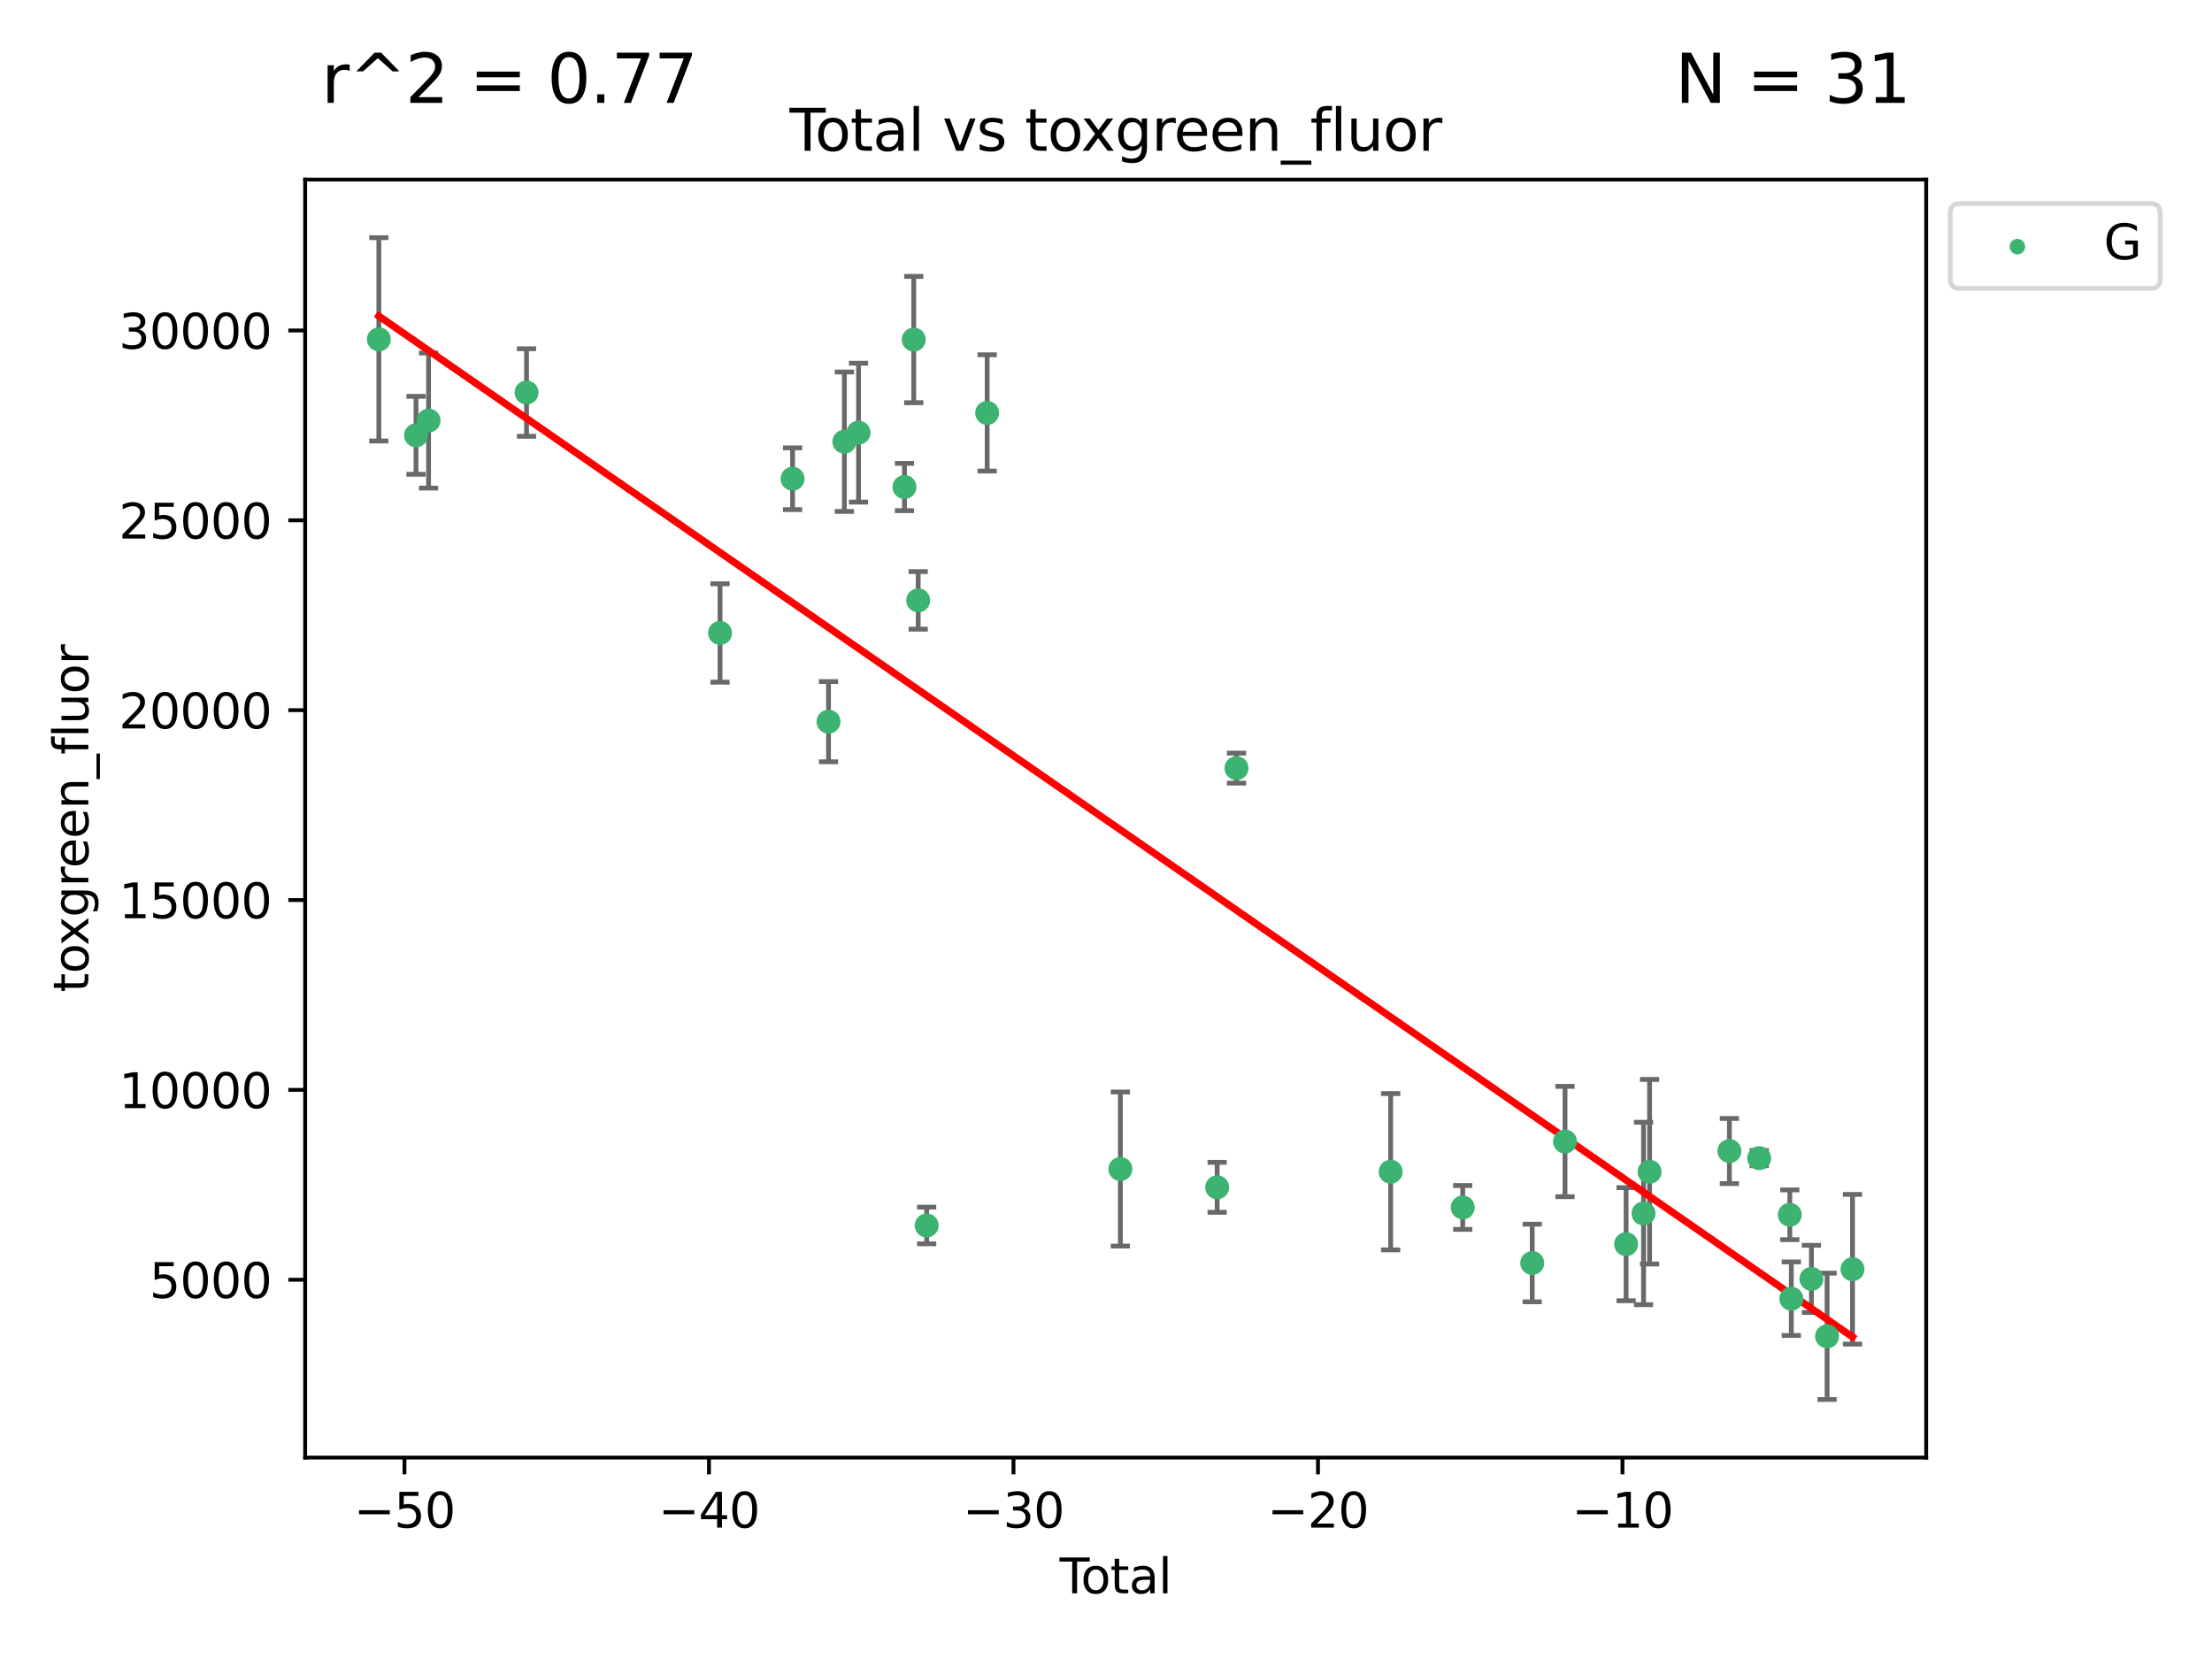 <?xml version="1.0" encoding="utf-8" standalone="no"?>
<!DOCTYPE svg PUBLIC "-//W3C//DTD SVG 1.1//EN"
  "http://www.w3.org/Graphics/SVG/1.1/DTD/svg11.dtd">
<svg xmlns:xlink="http://www.w3.org/1999/xlink" width="460.8pt" height="345.6pt" viewBox="0 0 460.8 345.6" xmlns="http://www.w3.org/2000/svg" version="1.1">
 <defs>
  <style type="text/css">*{stroke-linejoin: round; stroke-linecap: butt}</style>
 </defs>
 <g id="figure_1">
  <g id="patch_1">
   <path d="M 0 345.6 
L 460.8 345.6 
L 460.8 0 
L 0 0 
z
" style="fill: #ffffff"/>
  </g>
  <g id="axes_1">
   <g id="patch_2">
    <path d="M 63.571 303.64 
L 401.26 303.64 
L 401.26 37.411 
L 63.571 37.411 
z
" style="fill: #ffffff"/>
   </g>
   <g id="PathCollection_1">
    <defs>
     <path id="m8e26af7380" d="M 0 1.118 
C 0.297 1.118 0.581 1 0.791 0.791 
C 1 0.581 1.118 0.297 1.118 0 
C 1.118 -0.297 1 -0.581 0.791 -0.791 
C 0.581 -1 0.297 -1.118 0 -1.118 
C -0.297 -1.118 -0.581 -1 -0.791 -0.791 
C -1 -0.581 -1.118 -0.297 -1.118 0 
C -1.118 0.297 -1 0.581 -0.791 0.791 
C -0.581 1 -0.297 1.118 0 1.118 
z
" style="stroke: #3cb371"/>
    </defs>
    <g clip-path="url(#p185e29276e)">
     <use xlink:href="#m8e26af7380" x="78.921" y="70.688" style="fill: #3cb371; stroke: #3cb371"/>
     <use xlink:href="#m8e26af7380" x="86.668" y="90.686" style="fill: #3cb371; stroke: #3cb371"/>
     <use xlink:href="#m8e26af7380" x="89.277" y="87.614" style="fill: #3cb371; stroke: #3cb371"/>
     <use xlink:href="#m8e26af7380" x="109.689" y="81.769" style="fill: #3cb371; stroke: #3cb371"/>
     <use xlink:href="#m8e26af7380" x="149.995" y="131.862" style="fill: #3cb371; stroke: #3cb371"/>
     <use xlink:href="#m8e26af7380" x="165.106" y="99.726" style="fill: #3cb371; stroke: #3cb371"/>
     <use xlink:href="#m8e26af7380" x="172.594" y="150.339" style="fill: #3cb371; stroke: #3cb371"/>
     <use xlink:href="#m8e26af7380" x="175.899" y="92.019" style="fill: #3cb371; stroke: #3cb371"/>
     <use xlink:href="#m8e26af7380" x="178.847" y="90.132" style="fill: #3cb371; stroke: #3cb371"/>
     <use xlink:href="#m8e26af7380" x="188.42" y="101.453" style="fill: #3cb371; stroke: #3cb371"/>
     <use xlink:href="#m8e26af7380" x="190.352" y="70.736" style="fill: #3cb371; stroke: #3cb371"/>
     <use xlink:href="#m8e26af7380" x="191.277" y="125.071" style="fill: #3cb371; stroke: #3cb371"/>
     <use xlink:href="#m8e26af7380" x="193.041" y="255.289" style="fill: #3cb371; stroke: #3cb371"/>
     <use xlink:href="#m8e26af7380" x="205.642" y="86.019" style="fill: #3cb371; stroke: #3cb371"/>
     <use xlink:href="#m8e26af7380" x="233.393" y="243.529" style="fill: #3cb371; stroke: #3cb371"/>
     <use xlink:href="#m8e26af7380" x="253.556" y="247.338" style="fill: #3cb371; stroke: #3cb371"/>
     <use xlink:href="#m8e26af7380" x="257.586" y="160.018" style="fill: #3cb371; stroke: #3cb371"/>
     <use xlink:href="#m8e26af7380" x="289.703" y="244.092" style="fill: #3cb371; stroke: #3cb371"/>
     <use xlink:href="#m8e26af7380" x="304.712" y="251.531" style="fill: #3cb371; stroke: #3cb371"/>
     <use xlink:href="#m8e26af7380" x="319.191" y="263.108" style="fill: #3cb371; stroke: #3cb371"/>
     <use xlink:href="#m8e26af7380" x="326.019" y="237.8" style="fill: #3cb371; stroke: #3cb371"/>
     <use xlink:href="#m8e26af7380" x="338.747" y="259.184" style="fill: #3cb371; stroke: #3cb371"/>
     <use xlink:href="#m8e26af7380" x="342.378" y="252.788" style="fill: #3cb371; stroke: #3cb371"/>
     <use xlink:href="#m8e26af7380" x="343.638" y="244.095" style="fill: #3cb371; stroke: #3cb371"/>
     <use xlink:href="#m8e26af7380" x="360.265" y="239.785" style="fill: #3cb371; stroke: #3cb371"/>
     <use xlink:href="#m8e26af7380" x="366.474" y="241.256" style="fill: #3cb371; stroke: #3cb371"/>
     <use xlink:href="#m8e26af7380" x="372.849" y="253.056" style="fill: #3cb371; stroke: #3cb371"/>
     <use xlink:href="#m8e26af7380" x="373.167" y="270.545" style="fill: #3cb371; stroke: #3cb371"/>
     <use xlink:href="#m8e26af7380" x="377.355" y="266.416" style="fill: #3cb371; stroke: #3cb371"/>
     <use xlink:href="#m8e26af7380" x="380.617" y="278.379" style="fill: #3cb371; stroke: #3cb371"/>
     <use xlink:href="#m8e26af7380" x="385.911" y="264.405" style="fill: #3cb371; stroke: #3cb371"/>
    </g>
   </g>
   <g id="matplotlib.axis_1">
    <g id="xtick_1">
     <g id="line2d_1">
      <defs>
       <path id="m9a015b548d" d="M 0 0 
L 0 3.5 
" style="stroke: #000000; stroke-width: 0.8"/>
      </defs>
      <g>
       <use xlink:href="#m9a015b548d" x="84.259" y="303.64" style="stroke: #000000; stroke-width: 0.8"/>
      </g>
     </g>
     <g id="text_1">
      <!-- −50 -->
      <g transform="translate(73.707 318.238)scale(0.1 -0.1)">
       <defs>
        <path id="DejaVuSans-2212" d="M 678 2272 
L 4684 2272 
L 4684 1741 
L 678 1741 
L 678 2272 
z
" transform="scale(0.016)"/>
        <path id="DejaVuSans-35" d="M 691 4666 
L 3169 4666 
L 3169 4134 
L 1269 4134 
L 1269 2991 
Q 1406 3038 1543 3061 
Q 1681 3084 1819 3084 
Q 2600 3084 3056 2656 
Q 3513 2228 3513 1497 
Q 3513 744 3044 326 
Q 2575 -91 1722 -91 
Q 1428 -91 1123 -41 
Q 819 9 494 109 
L 494 744 
Q 775 591 1075 516 
Q 1375 441 1709 441 
Q 2250 441 2565 725 
Q 2881 1009 2881 1497 
Q 2881 1984 2565 2268 
Q 2250 2553 1709 2553 
Q 1456 2553 1204 2497 
Q 953 2441 691 2322 
L 691 4666 
z
" transform="scale(0.016)"/>
        <path id="DejaVuSans-30" d="M 2034 4250 
Q 1547 4250 1301 3770 
Q 1056 3291 1056 2328 
Q 1056 1369 1301 889 
Q 1547 409 2034 409 
Q 2525 409 2770 889 
Q 3016 1369 3016 2328 
Q 3016 3291 2770 3770 
Q 2525 4250 2034 4250 
z
M 2034 4750 
Q 2819 4750 3233 4129 
Q 3647 3509 3647 2328 
Q 3647 1150 3233 529 
Q 2819 -91 2034 -91 
Q 1250 -91 836 529 
Q 422 1150 422 2328 
Q 422 3509 836 4129 
Q 1250 4750 2034 4750 
z
" transform="scale(0.016)"/>
       </defs>
       <use xlink:href="#DejaVuSans-2212"/>
       <use xlink:href="#DejaVuSans-35" x="83.789"/>
       <use xlink:href="#DejaVuSans-30" x="147.412"/>
      </g>
     </g>
    </g>
    <g id="xtick_2">
     <g id="line2d_2">
      <g>
       <use xlink:href="#m9a015b548d" x="147.692" y="303.64" style="stroke: #000000; stroke-width: 0.8"/>
      </g>
     </g>
     <g id="text_2">
      <!-- −40 -->
      <g transform="translate(137.14 318.238)scale(0.1 -0.1)">
       <defs>
        <path id="DejaVuSans-34" d="M 2419 4116 
L 825 1625 
L 2419 1625 
L 2419 4116 
z
M 2253 4666 
L 3047 4666 
L 3047 1625 
L 3713 1625 
L 3713 1100 
L 3047 1100 
L 3047 0 
L 2419 0 
L 2419 1100 
L 313 1100 
L 313 1709 
L 2253 4666 
z
" transform="scale(0.016)"/>
       </defs>
       <use xlink:href="#DejaVuSans-2212"/>
       <use xlink:href="#DejaVuSans-34" x="83.789"/>
       <use xlink:href="#DejaVuSans-30" x="147.412"/>
      </g>
     </g>
    </g>
    <g id="xtick_3">
     <g id="line2d_3">
      <g>
       <use xlink:href="#m9a015b548d" x="211.126" y="303.64" style="stroke: #000000; stroke-width: 0.8"/>
      </g>
     </g>
     <g id="text_3">
      <!-- −30 -->
      <g transform="translate(200.573 318.238)scale(0.1 -0.1)">
       <defs>
        <path id="DejaVuSans-33" d="M 2597 2516 
Q 3050 2419 3304 2112 
Q 3559 1806 3559 1356 
Q 3559 666 3084 287 
Q 2609 -91 1734 -91 
Q 1441 -91 1130 -33 
Q 819 25 488 141 
L 488 750 
Q 750 597 1062 519 
Q 1375 441 1716 441 
Q 2309 441 2620 675 
Q 2931 909 2931 1356 
Q 2931 1769 2642 2001 
Q 2353 2234 1838 2234 
L 1294 2234 
L 1294 2753 
L 1863 2753 
Q 2328 2753 2575 2939 
Q 2822 3125 2822 3475 
Q 2822 3834 2567 4026 
Q 2313 4219 1838 4219 
Q 1578 4219 1281 4162 
Q 984 4106 628 3988 
L 628 4550 
Q 988 4650 1302 4700 
Q 1616 4750 1894 4750 
Q 2613 4750 3031 4423 
Q 3450 4097 3450 3541 
Q 3450 3153 3228 2886 
Q 3006 2619 2597 2516 
z
" transform="scale(0.016)"/>
       </defs>
       <use xlink:href="#DejaVuSans-2212"/>
       <use xlink:href="#DejaVuSans-33" x="83.789"/>
       <use xlink:href="#DejaVuSans-30" x="147.412"/>
      </g>
     </g>
    </g>
    <g id="xtick_4">
     <g id="line2d_4">
      <g>
       <use xlink:href="#m9a015b548d" x="274.559" y="303.64" style="stroke: #000000; stroke-width: 0.8"/>
      </g>
     </g>
     <g id="text_4">
      <!-- −20 -->
      <g transform="translate(264.006 318.238)scale(0.1 -0.1)">
       <defs>
        <path id="DejaVuSans-32" d="M 1228 531 
L 3431 531 
L 3431 0 
L 469 0 
L 469 531 
Q 828 903 1448 1529 
Q 2069 2156 2228 2338 
Q 2531 2678 2651 2914 
Q 2772 3150 2772 3378 
Q 2772 3750 2511 3984 
Q 2250 4219 1831 4219 
Q 1534 4219 1204 4116 
Q 875 4013 500 3803 
L 500 4441 
Q 881 4594 1212 4672 
Q 1544 4750 1819 4750 
Q 2544 4750 2975 4387 
Q 3406 4025 3406 3419 
Q 3406 3131 3298 2873 
Q 3191 2616 2906 2266 
Q 2828 2175 2409 1742 
Q 1991 1309 1228 531 
z
" transform="scale(0.016)"/>
       </defs>
       <use xlink:href="#DejaVuSans-2212"/>
       <use xlink:href="#DejaVuSans-32" x="83.789"/>
       <use xlink:href="#DejaVuSans-30" x="147.412"/>
      </g>
     </g>
    </g>
    <g id="xtick_5">
     <g id="line2d_5">
      <g>
       <use xlink:href="#m9a015b548d" x="337.992" y="303.64" style="stroke: #000000; stroke-width: 0.8"/>
      </g>
     </g>
     <g id="text_5">
      <!-- −10 -->
      <g transform="translate(327.439 318.238)scale(0.1 -0.1)">
       <defs>
        <path id="DejaVuSans-31" d="M 794 531 
L 1825 531 
L 1825 4091 
L 703 3866 
L 703 4441 
L 1819 4666 
L 2450 4666 
L 2450 531 
L 3481 531 
L 3481 0 
L 794 0 
L 794 531 
z
" transform="scale(0.016)"/>
       </defs>
       <use xlink:href="#DejaVuSans-2212"/>
       <use xlink:href="#DejaVuSans-31" x="83.789"/>
       <use xlink:href="#DejaVuSans-30" x="147.412"/>
      </g>
     </g>
    </g>
    <g id="text_6">
     <!-- Total -->
     <g transform="translate(220.739 331.917)scale(0.1 -0.1)">
      <defs>
       <path id="DejaVuSans-54" d="M -19 4666 
L 3928 4666 
L 3928 4134 
L 2272 4134 
L 2272 0 
L 1638 0 
L 1638 4134 
L -19 4134 
L -19 4666 
z
" transform="scale(0.016)"/>
       <path id="DejaVuSans-6f" d="M 1959 3097 
Q 1497 3097 1228 2736 
Q 959 2375 959 1747 
Q 959 1119 1226 758 
Q 1494 397 1959 397 
Q 2419 397 2687 759 
Q 2956 1122 2956 1747 
Q 2956 2369 2687 2733 
Q 2419 3097 1959 3097 
z
M 1959 3584 
Q 2709 3584 3137 3096 
Q 3566 2609 3566 1747 
Q 3566 888 3137 398 
Q 2709 -91 1959 -91 
Q 1206 -91 779 398 
Q 353 888 353 1747 
Q 353 2609 779 3096 
Q 1206 3584 1959 3584 
z
" transform="scale(0.016)"/>
       <path id="DejaVuSans-74" d="M 1172 4494 
L 1172 3500 
L 2356 3500 
L 2356 3053 
L 1172 3053 
L 1172 1153 
Q 1172 725 1289 603 
Q 1406 481 1766 481 
L 2356 481 
L 2356 0 
L 1766 0 
Q 1100 0 847 248 
Q 594 497 594 1153 
L 594 3053 
L 172 3053 
L 172 3500 
L 594 3500 
L 594 4494 
L 1172 4494 
z
" transform="scale(0.016)"/>
       <path id="DejaVuSans-61" d="M 2194 1759 
Q 1497 1759 1228 1600 
Q 959 1441 959 1056 
Q 959 750 1161 570 
Q 1363 391 1709 391 
Q 2188 391 2477 730 
Q 2766 1069 2766 1631 
L 2766 1759 
L 2194 1759 
z
M 3341 1997 
L 3341 0 
L 2766 0 
L 2766 531 
Q 2569 213 2275 61 
Q 1981 -91 1556 -91 
Q 1019 -91 701 211 
Q 384 513 384 1019 
Q 384 1609 779 1909 
Q 1175 2209 1959 2209 
L 2766 2209 
L 2766 2266 
Q 2766 2663 2505 2880 
Q 2244 3097 1772 3097 
Q 1472 3097 1187 3025 
Q 903 2953 641 2809 
L 641 3341 
Q 956 3463 1253 3523 
Q 1550 3584 1831 3584 
Q 2591 3584 2966 3190 
Q 3341 2797 3341 1997 
z
" transform="scale(0.016)"/>
       <path id="DejaVuSans-6c" d="M 603 4863 
L 1178 4863 
L 1178 0 
L 603 0 
L 603 4863 
z
" transform="scale(0.016)"/>
      </defs>
      <use xlink:href="#DejaVuSans-54"/>
      <use xlink:href="#DejaVuSans-6f" x="44.084"/>
      <use xlink:href="#DejaVuSans-74" x="105.266"/>
      <use xlink:href="#DejaVuSans-61" x="144.475"/>
      <use xlink:href="#DejaVuSans-6c" x="205.754"/>
     </g>
    </g>
   </g>
   <g id="matplotlib.axis_2">
    <g id="ytick_1">
     <g id="line2d_6">
      <defs>
       <path id="mdd08e9b650" d="M 0 0 
L -3.5 0 
" style="stroke: #000000; stroke-width: 0.8"/>
      </defs>
      <g>
       <use xlink:href="#mdd08e9b650" x="63.571" y="266.592" style="stroke: #000000; stroke-width: 0.8"/>
      </g>
     </g>
     <g id="text_7">
      <!-- 5000 -->
      <g transform="translate(31.121 270.392)scale(0.1 -0.1)">
       <use xlink:href="#DejaVuSans-35"/>
       <use xlink:href="#DejaVuSans-30" x="63.623"/>
       <use xlink:href="#DejaVuSans-30" x="127.246"/>
       <use xlink:href="#DejaVuSans-30" x="190.869"/>
      </g>
     </g>
    </g>
    <g id="ytick_2">
     <g id="line2d_7">
      <g>
       <use xlink:href="#mdd08e9b650" x="63.571" y="227.043" style="stroke: #000000; stroke-width: 0.8"/>
      </g>
     </g>
     <g id="text_8">
      <!-- 10000 -->
      <g transform="translate(24.759 230.842)scale(0.1 -0.1)">
       <use xlink:href="#DejaVuSans-31"/>
       <use xlink:href="#DejaVuSans-30" x="63.623"/>
       <use xlink:href="#DejaVuSans-30" x="127.246"/>
       <use xlink:href="#DejaVuSans-30" x="190.869"/>
       <use xlink:href="#DejaVuSans-30" x="254.492"/>
      </g>
     </g>
    </g>
    <g id="ytick_3">
     <g id="line2d_8">
      <g>
       <use xlink:href="#mdd08e9b650" x="63.571" y="187.493" style="stroke: #000000; stroke-width: 0.8"/>
      </g>
     </g>
     <g id="text_9">
      <!-- 15000 -->
      <g transform="translate(24.759 191.292)scale(0.1 -0.1)">
       <use xlink:href="#DejaVuSans-31"/>
       <use xlink:href="#DejaVuSans-35" x="63.623"/>
       <use xlink:href="#DejaVuSans-30" x="127.246"/>
       <use xlink:href="#DejaVuSans-30" x="190.869"/>
       <use xlink:href="#DejaVuSans-30" x="254.492"/>
      </g>
     </g>
    </g>
    <g id="ytick_4">
     <g id="line2d_9">
      <g>
       <use xlink:href="#mdd08e9b650" x="63.571" y="147.943" style="stroke: #000000; stroke-width: 0.8"/>
      </g>
     </g>
     <g id="text_10">
      <!-- 20000 -->
      <g transform="translate(24.759 151.742)scale(0.1 -0.1)">
       <use xlink:href="#DejaVuSans-32"/>
       <use xlink:href="#DejaVuSans-30" x="63.623"/>
       <use xlink:href="#DejaVuSans-30" x="127.246"/>
       <use xlink:href="#DejaVuSans-30" x="190.869"/>
       <use xlink:href="#DejaVuSans-30" x="254.492"/>
      </g>
     </g>
    </g>
    <g id="ytick_5">
     <g id="line2d_10">
      <g>
       <use xlink:href="#mdd08e9b650" x="63.571" y="108.393" style="stroke: #000000; stroke-width: 0.8"/>
      </g>
     </g>
     <g id="text_11">
      <!-- 25000 -->
      <g transform="translate(24.759 112.193)scale(0.1 -0.1)">
       <use xlink:href="#DejaVuSans-32"/>
       <use xlink:href="#DejaVuSans-35" x="63.623"/>
       <use xlink:href="#DejaVuSans-30" x="127.246"/>
       <use xlink:href="#DejaVuSans-30" x="190.869"/>
       <use xlink:href="#DejaVuSans-30" x="254.492"/>
      </g>
     </g>
    </g>
    <g id="ytick_6">
     <g id="line2d_11">
      <g>
       <use xlink:href="#mdd08e9b650" x="63.571" y="68.844" style="stroke: #000000; stroke-width: 0.8"/>
      </g>
     </g>
     <g id="text_12">
      <!-- 30000 -->
      <g transform="translate(24.759 72.643)scale(0.1 -0.1)">
       <use xlink:href="#DejaVuSans-33"/>
       <use xlink:href="#DejaVuSans-30" x="63.623"/>
       <use xlink:href="#DejaVuSans-30" x="127.246"/>
       <use xlink:href="#DejaVuSans-30" x="190.869"/>
       <use xlink:href="#DejaVuSans-30" x="254.492"/>
      </g>
     </g>
    </g>
    <g id="text_13">
     <!-- toxgreen_fluor -->
     <g transform="translate(18.401 206.72)rotate(-90)scale(0.1 -0.1)">
      <defs>
       <path id="DejaVuSans-78" d="M 3513 3500 
L 2247 1797 
L 3578 0 
L 2900 0 
L 1881 1375 
L 863 0 
L 184 0 
L 1544 1831 
L 300 3500 
L 978 3500 
L 1906 2253 
L 2834 3500 
L 3513 3500 
z
" transform="scale(0.016)"/>
       <path id="DejaVuSans-67" d="M 2906 1791 
Q 2906 2416 2648 2759 
Q 2391 3103 1925 3103 
Q 1463 3103 1205 2759 
Q 947 2416 947 1791 
Q 947 1169 1205 825 
Q 1463 481 1925 481 
Q 2391 481 2648 825 
Q 2906 1169 2906 1791 
z
M 3481 434 
Q 3481 -459 3084 -895 
Q 2688 -1331 1869 -1331 
Q 1566 -1331 1297 -1286 
Q 1028 -1241 775 -1147 
L 775 -588 
Q 1028 -725 1275 -790 
Q 1522 -856 1778 -856 
Q 2344 -856 2625 -561 
Q 2906 -266 2906 331 
L 2906 616 
Q 2728 306 2450 153 
Q 2172 0 1784 0 
Q 1141 0 747 490 
Q 353 981 353 1791 
Q 353 2603 747 3093 
Q 1141 3584 1784 3584 
Q 2172 3584 2450 3431 
Q 2728 3278 2906 2969 
L 2906 3500 
L 3481 3500 
L 3481 434 
z
" transform="scale(0.016)"/>
       <path id="DejaVuSans-72" d="M 2631 2963 
Q 2534 3019 2420 3045 
Q 2306 3072 2169 3072 
Q 1681 3072 1420 2755 
Q 1159 2438 1159 1844 
L 1159 0 
L 581 0 
L 581 3500 
L 1159 3500 
L 1159 2956 
Q 1341 3275 1631 3429 
Q 1922 3584 2338 3584 
Q 2397 3584 2469 3576 
Q 2541 3569 2628 3553 
L 2631 2963 
z
" transform="scale(0.016)"/>
       <path id="DejaVuSans-65" d="M 3597 1894 
L 3597 1613 
L 953 1613 
Q 991 1019 1311 708 
Q 1631 397 2203 397 
Q 2534 397 2845 478 
Q 3156 559 3463 722 
L 3463 178 
Q 3153 47 2828 -22 
Q 2503 -91 2169 -91 
Q 1331 -91 842 396 
Q 353 884 353 1716 
Q 353 2575 817 3079 
Q 1281 3584 2069 3584 
Q 2775 3584 3186 3129 
Q 3597 2675 3597 1894 
z
M 3022 2063 
Q 3016 2534 2758 2815 
Q 2500 3097 2075 3097 
Q 1594 3097 1305 2825 
Q 1016 2553 972 2059 
L 3022 2063 
z
" transform="scale(0.016)"/>
       <path id="DejaVuSans-6e" d="M 3513 2113 
L 3513 0 
L 2938 0 
L 2938 2094 
Q 2938 2591 2744 2837 
Q 2550 3084 2163 3084 
Q 1697 3084 1428 2787 
Q 1159 2491 1159 1978 
L 1159 0 
L 581 0 
L 581 3500 
L 1159 3500 
L 1159 2956 
Q 1366 3272 1645 3428 
Q 1925 3584 2291 3584 
Q 2894 3584 3203 3211 
Q 3513 2838 3513 2113 
z
" transform="scale(0.016)"/>
       <path id="DejaVuSans-5f" d="M 3263 -1063 
L 3263 -1509 
L -63 -1509 
L -63 -1063 
L 3263 -1063 
z
" transform="scale(0.016)"/>
       <path id="DejaVuSans-66" d="M 2375 4863 
L 2375 4384 
L 1825 4384 
Q 1516 4384 1395 4259 
Q 1275 4134 1275 3809 
L 1275 3500 
L 2222 3500 
L 2222 3053 
L 1275 3053 
L 1275 0 
L 697 0 
L 697 3053 
L 147 3053 
L 147 3500 
L 697 3500 
L 697 3744 
Q 697 4328 969 4595 
Q 1241 4863 1831 4863 
L 2375 4863 
z
" transform="scale(0.016)"/>
       <path id="DejaVuSans-75" d="M 544 1381 
L 544 3500 
L 1119 3500 
L 1119 1403 
Q 1119 906 1312 657 
Q 1506 409 1894 409 
Q 2359 409 2629 706 
Q 2900 1003 2900 1516 
L 2900 3500 
L 3475 3500 
L 3475 0 
L 2900 0 
L 2900 538 
Q 2691 219 2414 64 
Q 2138 -91 1772 -91 
Q 1169 -91 856 284 
Q 544 659 544 1381 
z
M 1991 3584 
L 1991 3584 
z
" transform="scale(0.016)"/>
      </defs>
      <use xlink:href="#DejaVuSans-74"/>
      <use xlink:href="#DejaVuSans-6f" x="39.209"/>
      <use xlink:href="#DejaVuSans-78" x="97.266"/>
      <use xlink:href="#DejaVuSans-67" x="156.445"/>
      <use xlink:href="#DejaVuSans-72" x="219.922"/>
      <use xlink:href="#DejaVuSans-65" x="258.785"/>
      <use xlink:href="#DejaVuSans-65" x="320.309"/>
      <use xlink:href="#DejaVuSans-6e" x="381.832"/>
      <use xlink:href="#DejaVuSans-5f" x="445.211"/>
      <use xlink:href="#DejaVuSans-66" x="495.211"/>
      <use xlink:href="#DejaVuSans-6c" x="530.416"/>
      <use xlink:href="#DejaVuSans-75" x="558.199"/>
      <use xlink:href="#DejaVuSans-6f" x="621.578"/>
      <use xlink:href="#DejaVuSans-72" x="682.76"/>
     </g>
    </g>
   </g>
   <g id="LineCollection_1">
    <path d="M 78.921 91.863 
L 78.921 49.513 
" clip-path="url(#p185e29276e)" style="fill: none; stroke: #696969"/>
    <path d="M 86.668 98.803 
L 86.668 82.57 
" clip-path="url(#p185e29276e)" style="fill: none; stroke: #696969"/>
    <path d="M 89.277 101.676 
L 89.277 73.553 
" clip-path="url(#p185e29276e)" style="fill: none; stroke: #696969"/>
    <path d="M 109.689 90.887 
L 109.689 72.651 
" clip-path="url(#p185e29276e)" style="fill: none; stroke: #696969"/>
    <path d="M 149.995 142.111 
L 149.995 121.613 
" clip-path="url(#p185e29276e)" style="fill: none; stroke: #696969"/>
    <path d="M 165.106 106.159 
L 165.106 93.293 
" clip-path="url(#p185e29276e)" style="fill: none; stroke: #696969"/>
    <path d="M 172.594 158.695 
L 172.594 141.982 
" clip-path="url(#p185e29276e)" style="fill: none; stroke: #696969"/>
    <path d="M 175.899 106.541 
L 175.899 77.496 
" clip-path="url(#p185e29276e)" style="fill: none; stroke: #696969"/>
    <path d="M 178.847 104.597 
L 178.847 75.667 
" clip-path="url(#p185e29276e)" style="fill: none; stroke: #696969"/>
    <path d="M 188.42 106.378 
L 188.42 96.527 
" clip-path="url(#p185e29276e)" style="fill: none; stroke: #696969"/>
    <path d="M 190.352 83.891 
L 190.352 57.582 
" clip-path="url(#p185e29276e)" style="fill: none; stroke: #696969"/>
    <path d="M 191.277 131.065 
L 191.277 119.077 
" clip-path="url(#p185e29276e)" style="fill: none; stroke: #696969"/>
    <path d="M 193.041 259.109 
L 193.041 251.469 
" clip-path="url(#p185e29276e)" style="fill: none; stroke: #696969"/>
    <path d="M 205.642 98.129 
L 205.642 73.909 
" clip-path="url(#p185e29276e)" style="fill: none; stroke: #696969"/>
    <path d="M 233.393 259.58 
L 233.393 227.478 
" clip-path="url(#p185e29276e)" style="fill: none; stroke: #696969"/>
    <path d="M 253.556 252.543 
L 253.556 242.134 
" clip-path="url(#p185e29276e)" style="fill: none; stroke: #696969"/>
    <path d="M 257.586 163.145 
L 257.586 156.891 
" clip-path="url(#p185e29276e)" style="fill: none; stroke: #696969"/>
    <path d="M 289.703 260.376 
L 289.703 227.807 
" clip-path="url(#p185e29276e)" style="fill: none; stroke: #696969"/>
    <path d="M 304.712 256.099 
L 304.712 246.963 
" clip-path="url(#p185e29276e)" style="fill: none; stroke: #696969"/>
    <path d="M 319.191 271.194 
L 319.191 255.021 
" clip-path="url(#p185e29276e)" style="fill: none; stroke: #696969"/>
    <path d="M 326.019 249.29 
L 326.019 226.31 
" clip-path="url(#p185e29276e)" style="fill: none; stroke: #696969"/>
    <path d="M 338.747 270.961 
L 338.747 247.407 
" clip-path="url(#p185e29276e)" style="fill: none; stroke: #696969"/>
    <path d="M 342.378 271.789 
L 342.378 233.787 
" clip-path="url(#p185e29276e)" style="fill: none; stroke: #696969"/>
    <path d="M 343.638 263.321 
L 343.638 224.87 
" clip-path="url(#p185e29276e)" style="fill: none; stroke: #696969"/>
    <path d="M 360.265 246.568 
L 360.265 233.002 
" clip-path="url(#p185e29276e)" style="fill: none; stroke: #696969"/>
    <path d="M 366.474 242.841 
L 366.474 239.67 
" clip-path="url(#p185e29276e)" style="fill: none; stroke: #696969"/>
    <path d="M 372.849 258.235 
L 372.849 247.876 
" clip-path="url(#p185e29276e)" style="fill: none; stroke: #696969"/>
    <path d="M 373.167 278.206 
L 373.167 262.885 
" clip-path="url(#p185e29276e)" style="fill: none; stroke: #696969"/>
    <path d="M 377.355 273.411 
L 377.355 259.421 
" clip-path="url(#p185e29276e)" style="fill: none; stroke: #696969"/>
    <path d="M 380.617 291.539 
L 380.617 265.22 
" clip-path="url(#p185e29276e)" style="fill: none; stroke: #696969"/>
    <path d="M 385.911 279.997 
L 385.911 248.814 
" clip-path="url(#p185e29276e)" style="fill: none; stroke: #696969"/>
   </g>
   <g id="line2d_12">
    <defs>
     <path id="m1e5031110d" d="M 2 0 
L -2 -0 
" style="stroke: #696969"/>
    </defs>
    <g clip-path="url(#p185e29276e)">
     <use xlink:href="#m1e5031110d" x="78.921" y="91.863" style="fill: #696969; stroke: #696969"/>
     <use xlink:href="#m1e5031110d" x="86.668" y="98.803" style="fill: #696969; stroke: #696969"/>
     <use xlink:href="#m1e5031110d" x="89.277" y="101.676" style="fill: #696969; stroke: #696969"/>
     <use xlink:href="#m1e5031110d" x="109.689" y="90.887" style="fill: #696969; stroke: #696969"/>
     <use xlink:href="#m1e5031110d" x="149.995" y="142.111" style="fill: #696969; stroke: #696969"/>
     <use xlink:href="#m1e5031110d" x="165.106" y="106.159" style="fill: #696969; stroke: #696969"/>
     <use xlink:href="#m1e5031110d" x="172.594" y="158.695" style="fill: #696969; stroke: #696969"/>
     <use xlink:href="#m1e5031110d" x="175.899" y="106.541" style="fill: #696969; stroke: #696969"/>
     <use xlink:href="#m1e5031110d" x="178.847" y="104.597" style="fill: #696969; stroke: #696969"/>
     <use xlink:href="#m1e5031110d" x="188.42" y="106.378" style="fill: #696969; stroke: #696969"/>
     <use xlink:href="#m1e5031110d" x="190.352" y="83.891" style="fill: #696969; stroke: #696969"/>
     <use xlink:href="#m1e5031110d" x="191.277" y="131.065" style="fill: #696969; stroke: #696969"/>
     <use xlink:href="#m1e5031110d" x="193.041" y="259.109" style="fill: #696969; stroke: #696969"/>
     <use xlink:href="#m1e5031110d" x="205.642" y="98.129" style="fill: #696969; stroke: #696969"/>
     <use xlink:href="#m1e5031110d" x="233.393" y="259.58" style="fill: #696969; stroke: #696969"/>
     <use xlink:href="#m1e5031110d" x="253.556" y="252.543" style="fill: #696969; stroke: #696969"/>
     <use xlink:href="#m1e5031110d" x="257.586" y="163.145" style="fill: #696969; stroke: #696969"/>
     <use xlink:href="#m1e5031110d" x="289.703" y="260.376" style="fill: #696969; stroke: #696969"/>
     <use xlink:href="#m1e5031110d" x="304.712" y="256.099" style="fill: #696969; stroke: #696969"/>
     <use xlink:href="#m1e5031110d" x="319.191" y="271.194" style="fill: #696969; stroke: #696969"/>
     <use xlink:href="#m1e5031110d" x="326.019" y="249.29" style="fill: #696969; stroke: #696969"/>
     <use xlink:href="#m1e5031110d" x="338.747" y="270.961" style="fill: #696969; stroke: #696969"/>
     <use xlink:href="#m1e5031110d" x="342.378" y="271.789" style="fill: #696969; stroke: #696969"/>
     <use xlink:href="#m1e5031110d" x="343.638" y="263.321" style="fill: #696969; stroke: #696969"/>
     <use xlink:href="#m1e5031110d" x="360.265" y="246.568" style="fill: #696969; stroke: #696969"/>
     <use xlink:href="#m1e5031110d" x="366.474" y="242.841" style="fill: #696969; stroke: #696969"/>
     <use xlink:href="#m1e5031110d" x="372.849" y="258.235" style="fill: #696969; stroke: #696969"/>
     <use xlink:href="#m1e5031110d" x="373.167" y="278.206" style="fill: #696969; stroke: #696969"/>
     <use xlink:href="#m1e5031110d" x="377.355" y="273.411" style="fill: #696969; stroke: #696969"/>
     <use xlink:href="#m1e5031110d" x="380.617" y="291.539" style="fill: #696969; stroke: #696969"/>
     <use xlink:href="#m1e5031110d" x="385.911" y="279.997" style="fill: #696969; stroke: #696969"/>
    </g>
   </g>
   <g id="line2d_13">
    <g clip-path="url(#p185e29276e)">
     <use xlink:href="#m1e5031110d" x="78.921" y="49.513" style="fill: #696969; stroke: #696969"/>
     <use xlink:href="#m1e5031110d" x="86.668" y="82.57" style="fill: #696969; stroke: #696969"/>
     <use xlink:href="#m1e5031110d" x="89.277" y="73.553" style="fill: #696969; stroke: #696969"/>
     <use xlink:href="#m1e5031110d" x="109.689" y="72.651" style="fill: #696969; stroke: #696969"/>
     <use xlink:href="#m1e5031110d" x="149.995" y="121.613" style="fill: #696969; stroke: #696969"/>
     <use xlink:href="#m1e5031110d" x="165.106" y="93.293" style="fill: #696969; stroke: #696969"/>
     <use xlink:href="#m1e5031110d" x="172.594" y="141.982" style="fill: #696969; stroke: #696969"/>
     <use xlink:href="#m1e5031110d" x="175.899" y="77.496" style="fill: #696969; stroke: #696969"/>
     <use xlink:href="#m1e5031110d" x="178.847" y="75.667" style="fill: #696969; stroke: #696969"/>
     <use xlink:href="#m1e5031110d" x="188.42" y="96.527" style="fill: #696969; stroke: #696969"/>
     <use xlink:href="#m1e5031110d" x="190.352" y="57.582" style="fill: #696969; stroke: #696969"/>
     <use xlink:href="#m1e5031110d" x="191.277" y="119.077" style="fill: #696969; stroke: #696969"/>
     <use xlink:href="#m1e5031110d" x="193.041" y="251.469" style="fill: #696969; stroke: #696969"/>
     <use xlink:href="#m1e5031110d" x="205.642" y="73.909" style="fill: #696969; stroke: #696969"/>
     <use xlink:href="#m1e5031110d" x="233.393" y="227.478" style="fill: #696969; stroke: #696969"/>
     <use xlink:href="#m1e5031110d" x="253.556" y="242.134" style="fill: #696969; stroke: #696969"/>
     <use xlink:href="#m1e5031110d" x="257.586" y="156.891" style="fill: #696969; stroke: #696969"/>
     <use xlink:href="#m1e5031110d" x="289.703" y="227.807" style="fill: #696969; stroke: #696969"/>
     <use xlink:href="#m1e5031110d" x="304.712" y="246.963" style="fill: #696969; stroke: #696969"/>
     <use xlink:href="#m1e5031110d" x="319.191" y="255.021" style="fill: #696969; stroke: #696969"/>
     <use xlink:href="#m1e5031110d" x="326.019" y="226.31" style="fill: #696969; stroke: #696969"/>
     <use xlink:href="#m1e5031110d" x="338.747" y="247.407" style="fill: #696969; stroke: #696969"/>
     <use xlink:href="#m1e5031110d" x="342.378" y="233.787" style="fill: #696969; stroke: #696969"/>
     <use xlink:href="#m1e5031110d" x="343.638" y="224.87" style="fill: #696969; stroke: #696969"/>
     <use xlink:href="#m1e5031110d" x="360.265" y="233.002" style="fill: #696969; stroke: #696969"/>
     <use xlink:href="#m1e5031110d" x="366.474" y="239.67" style="fill: #696969; stroke: #696969"/>
     <use xlink:href="#m1e5031110d" x="372.849" y="247.876" style="fill: #696969; stroke: #696969"/>
     <use xlink:href="#m1e5031110d" x="373.167" y="262.885" style="fill: #696969; stroke: #696969"/>
     <use xlink:href="#m1e5031110d" x="377.355" y="259.421" style="fill: #696969; stroke: #696969"/>
     <use xlink:href="#m1e5031110d" x="380.617" y="265.22" style="fill: #696969; stroke: #696969"/>
     <use xlink:href="#m1e5031110d" x="385.911" y="248.814" style="fill: #696969; stroke: #696969"/>
    </g>
   </g>
   <g id="line2d_14">
    <path d="M 78.921 65.847 
L 86.668 71.213 
L 89.277 73.021 
L 109.689 87.161 
L 149.995 115.083 
L 165.106 125.551 
L 172.594 130.739 
L 175.899 133.028 
L 178.847 135.07 
L 188.42 141.702 
L 190.352 143.041 
L 191.277 143.681 
L 193.041 144.903 
L 205.642 153.633 
L 233.393 172.857 
L 253.556 186.825 
L 257.586 189.616 
L 289.703 211.866 
L 304.712 222.263 
L 319.191 232.293 
L 326.019 237.023 
L 338.747 245.84 
L 342.378 248.356 
L 343.638 249.229 
L 360.265 260.747 
L 366.474 265.048 
L 372.849 269.464 
L 373.167 269.685 
L 377.355 272.586 
L 380.617 274.845 
L 385.911 278.513 
" clip-path="url(#p185e29276e)" style="fill: none; stroke: #ff0000; stroke-width: 1.5; stroke-linecap: square"/>
   </g>
   <g id="line2d_15">
    <defs>
     <path id="m73ef6fc5f6" d="M 0 2 
C 0.53 2 1.039 1.789 1.414 1.414 
C 1.789 1.039 2 0.53 2 0 
C 2 -0.53 1.789 -1.039 1.414 -1.414 
C 1.039 -1.789 0.53 -2 0 -2 
C -0.53 -2 -1.039 -1.789 -1.414 -1.414 
C -1.789 -1.039 -2 -0.53 -2 0 
C -2 0.53 -1.789 1.039 -1.414 1.414 
C -1.039 1.789 -0.53 2 0 2 
z
" style="stroke: #3cb371"/>
    </defs>
    <g clip-path="url(#p185e29276e)">
     <use xlink:href="#m73ef6fc5f6" x="78.921" y="70.688" style="fill: #3cb371; stroke: #3cb371"/>
     <use xlink:href="#m73ef6fc5f6" x="86.668" y="90.686" style="fill: #3cb371; stroke: #3cb371"/>
     <use xlink:href="#m73ef6fc5f6" x="89.277" y="87.614" style="fill: #3cb371; stroke: #3cb371"/>
     <use xlink:href="#m73ef6fc5f6" x="109.689" y="81.769" style="fill: #3cb371; stroke: #3cb371"/>
     <use xlink:href="#m73ef6fc5f6" x="149.995" y="131.862" style="fill: #3cb371; stroke: #3cb371"/>
     <use xlink:href="#m73ef6fc5f6" x="165.106" y="99.726" style="fill: #3cb371; stroke: #3cb371"/>
     <use xlink:href="#m73ef6fc5f6" x="172.594" y="150.339" style="fill: #3cb371; stroke: #3cb371"/>
     <use xlink:href="#m73ef6fc5f6" x="175.899" y="92.019" style="fill: #3cb371; stroke: #3cb371"/>
     <use xlink:href="#m73ef6fc5f6" x="178.847" y="90.132" style="fill: #3cb371; stroke: #3cb371"/>
     <use xlink:href="#m73ef6fc5f6" x="188.42" y="101.453" style="fill: #3cb371; stroke: #3cb371"/>
     <use xlink:href="#m73ef6fc5f6" x="190.352" y="70.736" style="fill: #3cb371; stroke: #3cb371"/>
     <use xlink:href="#m73ef6fc5f6" x="191.277" y="125.071" style="fill: #3cb371; stroke: #3cb371"/>
     <use xlink:href="#m73ef6fc5f6" x="193.041" y="255.289" style="fill: #3cb371; stroke: #3cb371"/>
     <use xlink:href="#m73ef6fc5f6" x="205.642" y="86.019" style="fill: #3cb371; stroke: #3cb371"/>
     <use xlink:href="#m73ef6fc5f6" x="233.393" y="243.529" style="fill: #3cb371; stroke: #3cb371"/>
     <use xlink:href="#m73ef6fc5f6" x="253.556" y="247.338" style="fill: #3cb371; stroke: #3cb371"/>
     <use xlink:href="#m73ef6fc5f6" x="257.586" y="160.018" style="fill: #3cb371; stroke: #3cb371"/>
     <use xlink:href="#m73ef6fc5f6" x="289.703" y="244.092" style="fill: #3cb371; stroke: #3cb371"/>
     <use xlink:href="#m73ef6fc5f6" x="304.712" y="251.531" style="fill: #3cb371; stroke: #3cb371"/>
     <use xlink:href="#m73ef6fc5f6" x="319.191" y="263.108" style="fill: #3cb371; stroke: #3cb371"/>
     <use xlink:href="#m73ef6fc5f6" x="326.019" y="237.8" style="fill: #3cb371; stroke: #3cb371"/>
     <use xlink:href="#m73ef6fc5f6" x="338.747" y="259.184" style="fill: #3cb371; stroke: #3cb371"/>
     <use xlink:href="#m73ef6fc5f6" x="342.378" y="252.788" style="fill: #3cb371; stroke: #3cb371"/>
     <use xlink:href="#m73ef6fc5f6" x="343.638" y="244.095" style="fill: #3cb371; stroke: #3cb371"/>
     <use xlink:href="#m73ef6fc5f6" x="360.265" y="239.785" style="fill: #3cb371; stroke: #3cb371"/>
     <use xlink:href="#m73ef6fc5f6" x="366.474" y="241.256" style="fill: #3cb371; stroke: #3cb371"/>
     <use xlink:href="#m73ef6fc5f6" x="372.849" y="253.056" style="fill: #3cb371; stroke: #3cb371"/>
     <use xlink:href="#m73ef6fc5f6" x="373.167" y="270.545" style="fill: #3cb371; stroke: #3cb371"/>
     <use xlink:href="#m73ef6fc5f6" x="377.355" y="266.416" style="fill: #3cb371; stroke: #3cb371"/>
     <use xlink:href="#m73ef6fc5f6" x="380.617" y="278.379" style="fill: #3cb371; stroke: #3cb371"/>
     <use xlink:href="#m73ef6fc5f6" x="385.911" y="264.405" style="fill: #3cb371; stroke: #3cb371"/>
    </g>
   </g>
   <g id="patch_3">
    <path d="M 63.571 303.64 
L 63.571 37.411 
" style="fill: none; stroke: #000000; stroke-width: 0.8; stroke-linejoin: miter; stroke-linecap: square"/>
   </g>
   <g id="patch_4">
    <path d="M 401.26 303.64 
L 401.26 37.411 
" style="fill: none; stroke: #000000; stroke-width: 0.8; stroke-linejoin: miter; stroke-linecap: square"/>
   </g>
   <g id="patch_5">
    <path d="M 63.571 303.64 
L 401.26 303.64 
" style="fill: none; stroke: #000000; stroke-width: 0.8; stroke-linejoin: miter; stroke-linecap: square"/>
   </g>
   <g id="patch_6">
    <path d="M 63.571 37.411 
L 401.26 37.411 
" style="fill: none; stroke: #000000; stroke-width: 0.8; stroke-linejoin: miter; stroke-linecap: square"/>
   </g>
   <g id="text_14">
    <!-- N = 31 -->
    <g transform="translate(348.964 21.426)scale(0.14 -0.14)">
     <defs>
      <path id="DejaVuSans-4e" d="M 628 4666 
L 1478 4666 
L 3547 763 
L 3547 4666 
L 4159 4666 
L 4159 0 
L 3309 0 
L 1241 3903 
L 1241 0 
L 628 0 
L 628 4666 
z
" transform="scale(0.016)"/>
      <path id="DejaVuSans-20" transform="scale(0.016)"/>
      <path id="DejaVuSans-3d" d="M 678 2906 
L 4684 2906 
L 4684 2381 
L 678 2381 
L 678 2906 
z
M 678 1631 
L 4684 1631 
L 4684 1100 
L 678 1100 
L 678 1631 
z
" transform="scale(0.016)"/>
     </defs>
     <use xlink:href="#DejaVuSans-4e"/>
     <use xlink:href="#DejaVuSans-20" x="74.805"/>
     <use xlink:href="#DejaVuSans-3d" x="106.592"/>
     <use xlink:href="#DejaVuSans-20" x="190.381"/>
     <use xlink:href="#DejaVuSans-33" x="222.168"/>
     <use xlink:href="#DejaVuSans-31" x="285.791"/>
    </g>
   </g>
   <g id="text_15">
    <!-- r^2 = 0.77 -->
    <g transform="translate(66.948 21.426)scale(0.14 -0.14)">
     <defs>
      <path id="DejaVuSans-5e" d="M 2988 4666 
L 4684 2925 
L 4056 2925 
L 2681 4159 
L 1306 2925 
L 678 2925 
L 2375 4666 
L 2988 4666 
z
" transform="scale(0.016)"/>
      <path id="DejaVuSans-2e" d="M 684 794 
L 1344 794 
L 1344 0 
L 684 0 
L 684 794 
z
" transform="scale(0.016)"/>
      <path id="DejaVuSans-37" d="M 525 4666 
L 3525 4666 
L 3525 4397 
L 1831 0 
L 1172 0 
L 2766 4134 
L 525 4134 
L 525 4666 
z
" transform="scale(0.016)"/>
     </defs>
     <use xlink:href="#DejaVuSans-72"/>
     <use xlink:href="#DejaVuSans-5e" x="41.113"/>
     <use xlink:href="#DejaVuSans-32" x="124.902"/>
     <use xlink:href="#DejaVuSans-20" x="188.525"/>
     <use xlink:href="#DejaVuSans-3d" x="220.312"/>
     <use xlink:href="#DejaVuSans-20" x="304.102"/>
     <use xlink:href="#DejaVuSans-30" x="335.889"/>
     <use xlink:href="#DejaVuSans-2e" x="399.512"/>
     <use xlink:href="#DejaVuSans-37" x="431.299"/>
     <use xlink:href="#DejaVuSans-37" x="494.922"/>
    </g>
   </g>
   <g id="text_16">
    <!-- Total vs toxgreen_fluor -->
    <g transform="translate(164.48 31.411)scale(0.12 -0.12)">
     <defs>
      <path id="DejaVuSans-76" d="M 191 3500 
L 800 3500 
L 1894 563 
L 2988 3500 
L 3597 3500 
L 2284 0 
L 1503 0 
L 191 3500 
z
" transform="scale(0.016)"/>
      <path id="DejaVuSans-73" d="M 2834 3397 
L 2834 2853 
Q 2591 2978 2328 3040 
Q 2066 3103 1784 3103 
Q 1356 3103 1142 2972 
Q 928 2841 928 2578 
Q 928 2378 1081 2264 
Q 1234 2150 1697 2047 
L 1894 2003 
Q 2506 1872 2764 1633 
Q 3022 1394 3022 966 
Q 3022 478 2636 193 
Q 2250 -91 1575 -91 
Q 1294 -91 989 -36 
Q 684 19 347 128 
L 347 722 
Q 666 556 975 473 
Q 1284 391 1588 391 
Q 1994 391 2212 530 
Q 2431 669 2431 922 
Q 2431 1156 2273 1281 
Q 2116 1406 1581 1522 
L 1381 1569 
Q 847 1681 609 1914 
Q 372 2147 372 2553 
Q 372 3047 722 3315 
Q 1072 3584 1716 3584 
Q 2034 3584 2315 3537 
Q 2597 3491 2834 3397 
z
" transform="scale(0.016)"/>
     </defs>
     <use xlink:href="#DejaVuSans-54"/>
     <use xlink:href="#DejaVuSans-6f" x="44.084"/>
     <use xlink:href="#DejaVuSans-74" x="105.266"/>
     <use xlink:href="#DejaVuSans-61" x="144.475"/>
     <use xlink:href="#DejaVuSans-6c" x="205.754"/>
     <use xlink:href="#DejaVuSans-20" x="233.537"/>
     <use xlink:href="#DejaVuSans-76" x="265.324"/>
     <use xlink:href="#DejaVuSans-73" x="324.504"/>
     <use xlink:href="#DejaVuSans-20" x="376.604"/>
     <use xlink:href="#DejaVuSans-74" x="408.391"/>
     <use xlink:href="#DejaVuSans-6f" x="447.6"/>
     <use xlink:href="#DejaVuSans-78" x="505.656"/>
     <use xlink:href="#DejaVuSans-67" x="564.836"/>
     <use xlink:href="#DejaVuSans-72" x="628.312"/>
     <use xlink:href="#DejaVuSans-65" x="667.176"/>
     <use xlink:href="#DejaVuSans-65" x="728.699"/>
     <use xlink:href="#DejaVuSans-6e" x="790.223"/>
     <use xlink:href="#DejaVuSans-5f" x="853.602"/>
     <use xlink:href="#DejaVuSans-66" x="903.602"/>
     <use xlink:href="#DejaVuSans-6c" x="938.807"/>
     <use xlink:href="#DejaVuSans-75" x="966.59"/>
     <use xlink:href="#DejaVuSans-6f" x="1029.969"/>
     <use xlink:href="#DejaVuSans-72" x="1091.15"/>
    </g>
   </g>
   <g id="legend_1">
    <g id="patch_7">
     <path d="M 408.26 60.089 
L 448.008 60.089 
Q 450.008 60.089 450.008 58.089 
L 450.008 44.411 
Q 450.008 42.411 448.008 42.411 
L 408.26 42.411 
Q 406.26 42.411 406.26 44.411 
L 406.26 58.089 
Q 406.26 60.089 408.26 60.089 
z
" style="fill: #ffffff; opacity: 0.8; stroke: #cccccc; stroke-linejoin: miter"/>
    </g>
    <g id="PathCollection_2">
     <g>
      <use xlink:href="#m8e26af7380" x="420.26" y="51.385" style="fill: #3cb371; stroke: #3cb371"/>
     </g>
    </g>
    <g id="text_17">
     <!-- G -->
     <g transform="translate(438.26 54.01)scale(0.1 -0.1)">
      <defs>
       <path id="DejaVuSans-47" d="M 3809 666 
L 3809 1919 
L 2778 1919 
L 2778 2438 
L 4434 2438 
L 4434 434 
Q 4069 175 3628 42 
Q 3188 -91 2688 -91 
Q 1594 -91 976 548 
Q 359 1188 359 2328 
Q 359 3472 976 4111 
Q 1594 4750 2688 4750 
Q 3144 4750 3555 4637 
Q 3966 4525 4313 4306 
L 4313 3634 
Q 3963 3931 3569 4081 
Q 3175 4231 2741 4231 
Q 1884 4231 1454 3753 
Q 1025 3275 1025 2328 
Q 1025 1384 1454 906 
Q 1884 428 2741 428 
Q 3075 428 3337 486 
Q 3600 544 3809 666 
z
" transform="scale(0.016)"/>
      </defs>
      <use xlink:href="#DejaVuSans-47"/>
     </g>
    </g>
   </g>
  </g>
 </g>
 <defs>
  <clipPath id="p185e29276e">
   <rect x="63.571" y="37.411" width="337.689" height="266.229"/>
  </clipPath>
 </defs>
</svg>
